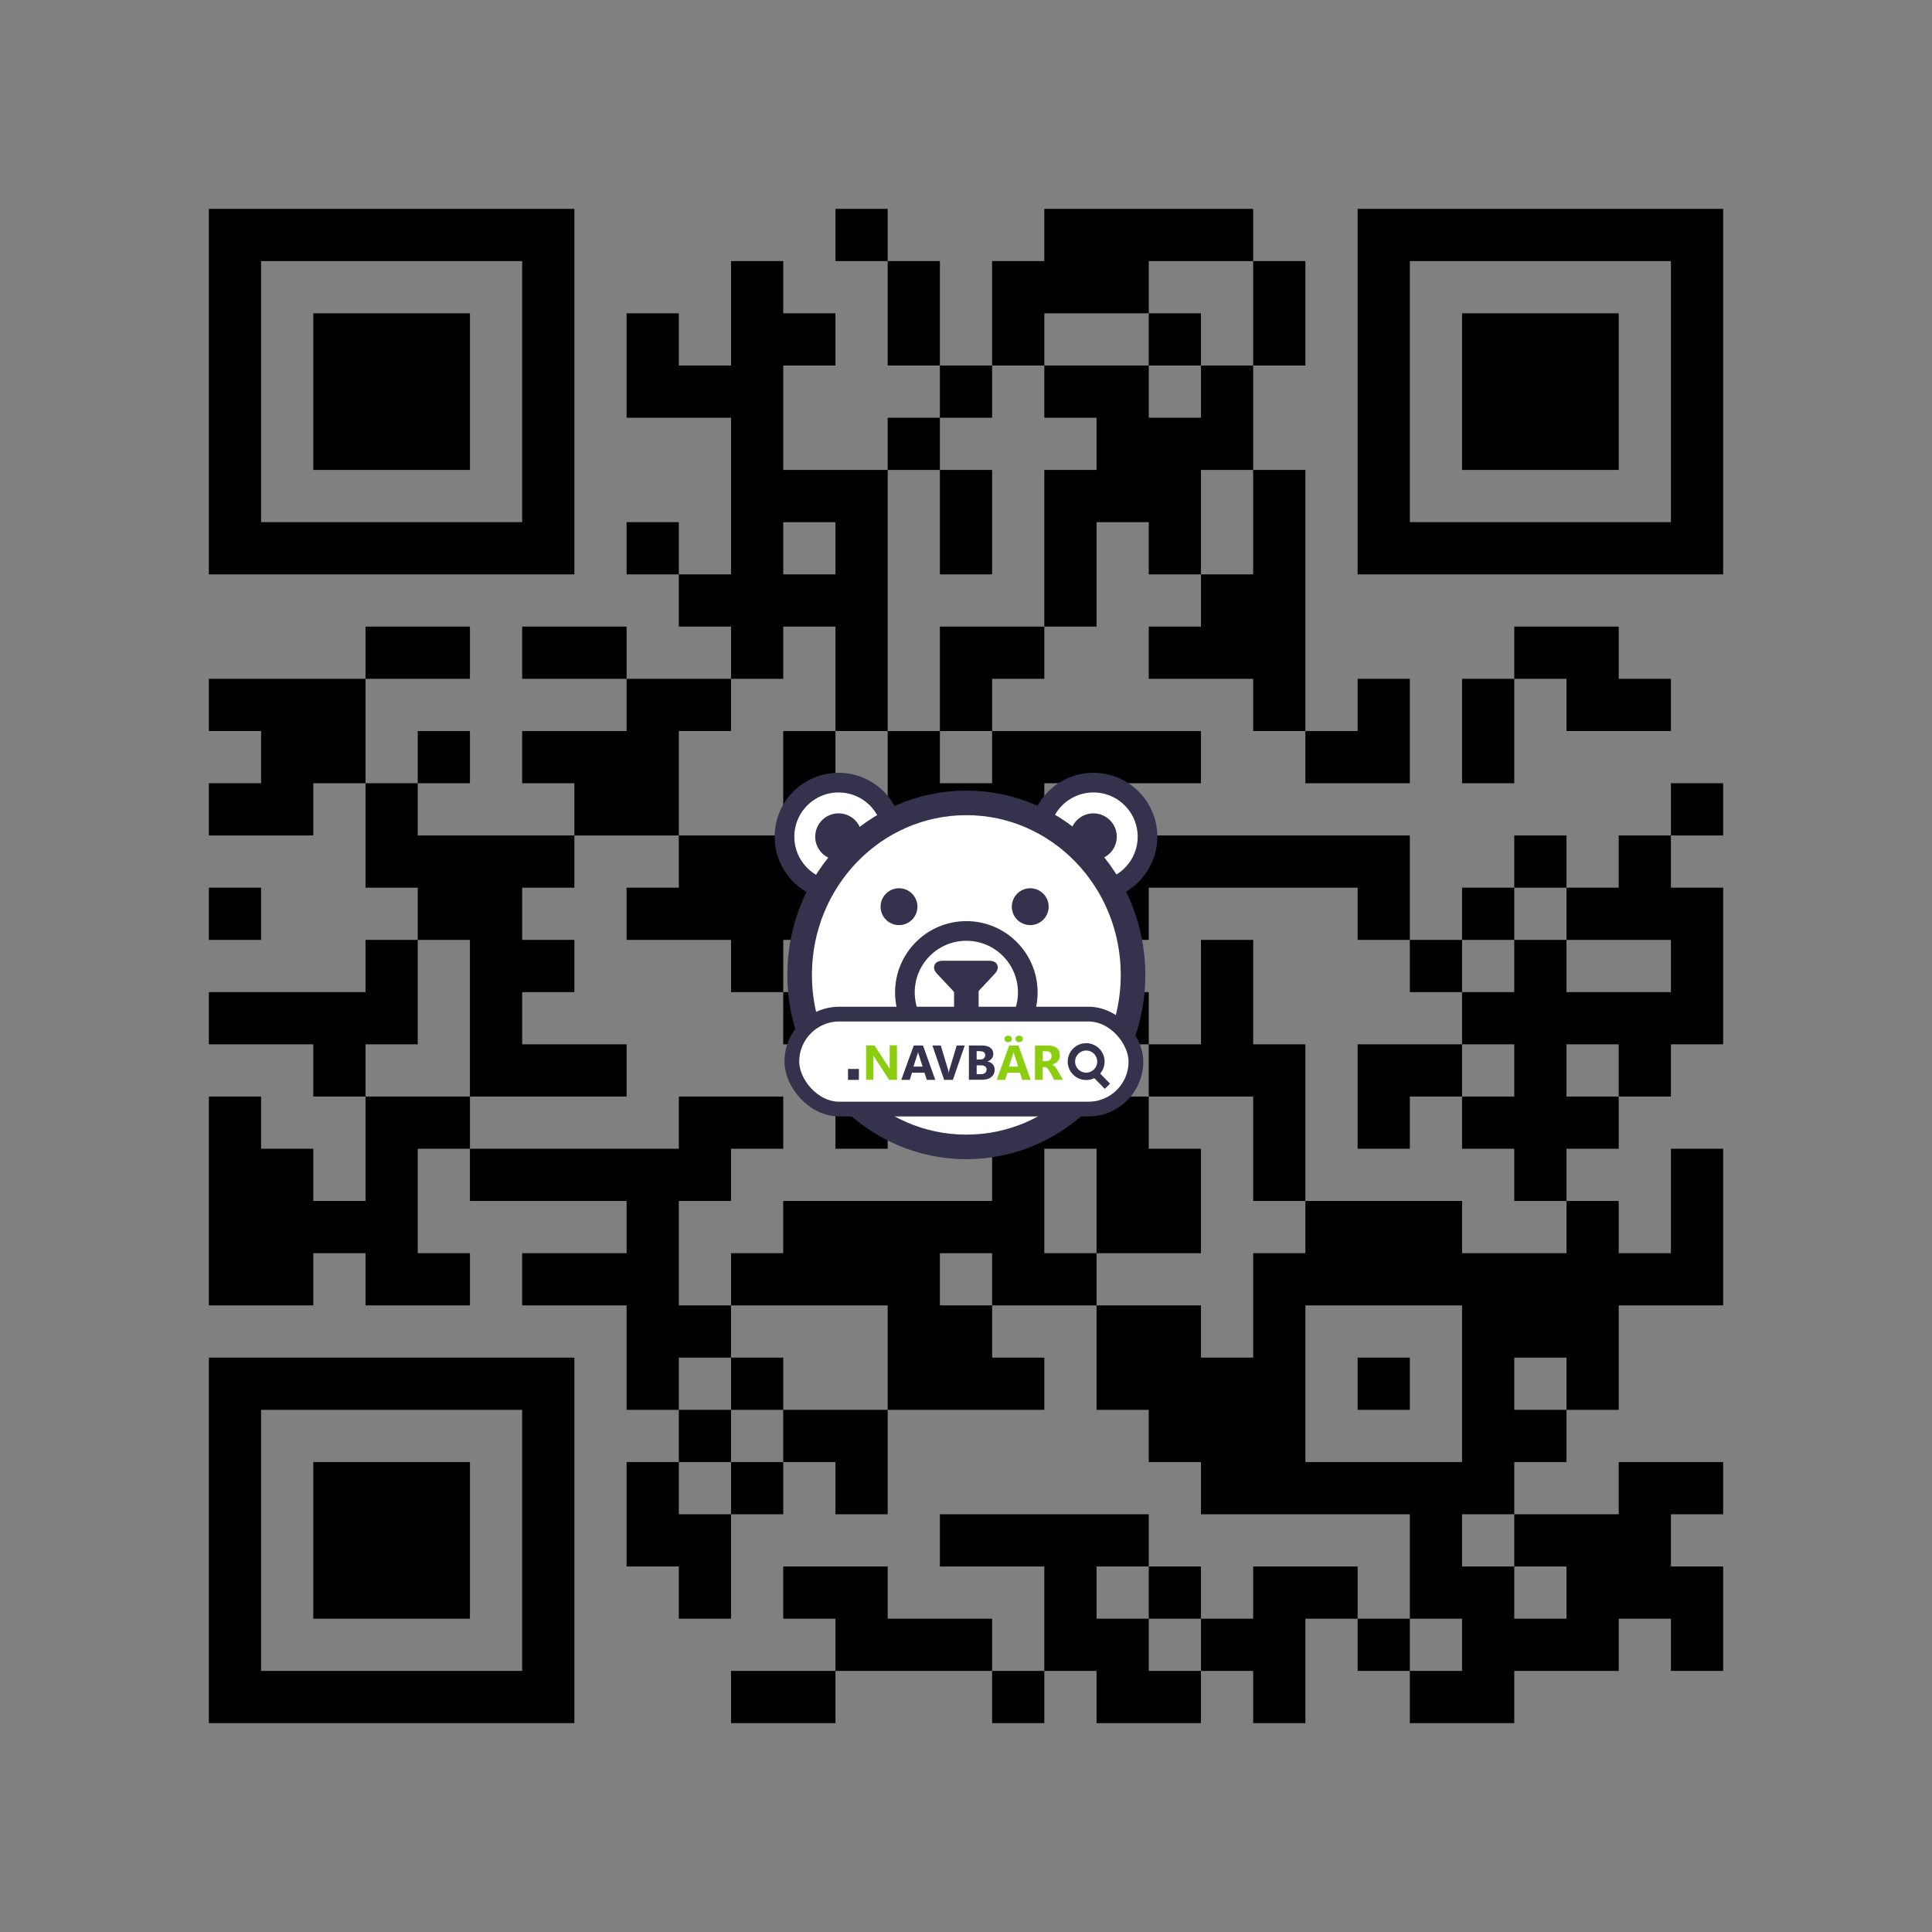 <svg xmlns="http://www.w3.org/2000/svg" width="37mm" height="37mm" version="1.1" viewBox="0 0 37 37" fill_color="black"><rect x="0" y="0" width="37" height="37" fill="#808080" stroke="none"/><path d="M4,4H5V5H4zM5,4H6V5H5zM6,4H7V5H6zM7,4H8V5H7zM8,4H9V5H8zM9,4H10V5H9zM10,4H11V5H10zM16,4H17V5H16zM20,4H21V5H20zM21,4H22V5H21zM22,4H23V5H22zM23,4H24V5H23zM26,4H27V5H26zM27,4H28V5H27zM28,4H29V5H28zM29,4H30V5H29zM30,4H31V5H30zM31,4H32V5H31zM32,4H33V5H32zM4,5H5V6H4zM10,5H11V6H10zM14,5H15V6H14zM17,5H18V6H17zM19,5H20V6H19zM20,5H21V6H20zM21,5H22V6H21zM24,5H25V6H24zM26,5H27V6H26zM32,5H33V6H32zM4,6H5V7H4zM6,6H7V7H6zM7,6H8V7H7zM8,6H9V7H8zM10,6H11V7H10zM12,6H13V7H12zM14,6H15V7H14zM15,6H16V7H15zM17,6H18V7H17zM19,6H20V7H19zM22,6H23V7H22zM24,6H25V7H24zM26,6H27V7H26zM28,6H29V7H28zM29,6H30V7H29zM30,6H31V7H30zM32,6H33V7H32zM4,7H5V8H4zM6,7H7V8H6zM7,7H8V8H7zM8,7H9V8H8zM10,7H11V8H10zM12,7H13V8H12zM13,7H14V8H13zM14,7H15V8H14zM18,7H19V8H18zM20,7H21V8H20zM21,7H22V8H21zM23,7H24V8H23zM26,7H27V8H26zM28,7H29V8H28zM29,7H30V8H29zM30,7H31V8H30zM32,7H33V8H32zM4,8H5V9H4zM6,8H7V9H6zM7,8H8V9H7zM8,8H9V9H8zM10,8H11V9H10zM14,8H15V9H14zM17,8H18V9H17zM21,8H22V9H21zM22,8H23V9H22zM23,8H24V9H23zM26,8H27V9H26zM28,8H29V9H28zM29,8H30V9H29zM30,8H31V9H30zM32,8H33V9H32zM4,9H5V10H4zM10,9H11V10H10zM14,9H15V10H14zM15,9H16V10H15zM16,9H17V10H16zM18,9H19V10H18zM20,9H21V10H20zM21,9H22V10H21zM22,9H23V10H22zM24,9H25V10H24zM26,9H27V10H26zM32,9H33V10H32zM4,10H5V11H4zM5,10H6V11H5zM6,10H7V11H6zM7,10H8V11H7zM8,10H9V11H8zM9,10H10V11H9zM10,10H11V11H10zM12,10H13V11H12zM14,10H15V11H14zM16,10H17V11H16zM18,10H19V11H18zM20,10H21V11H20zM22,10H23V11H22zM24,10H25V11H24zM26,10H27V11H26zM27,10H28V11H27zM28,10H29V11H28zM29,10H30V11H29zM30,10H31V11H30zM31,10H32V11H31zM32,10H33V11H32zM13,11H14V12H13zM14,11H15V12H14zM15,11H16V12H15zM16,11H17V12H16zM20,11H21V12H20zM23,11H24V12H23zM24,11H25V12H24zM7,12H8V13H7zM8,12H9V13H8zM10,12H11V13H10zM11,12H12V13H11zM14,12H15V13H14zM16,12H17V13H16zM18,12H19V13H18zM19,12H20V13H19zM22,12H23V13H22zM23,12H24V13H23zM24,12H25V13H24zM29,12H30V13H29zM30,12H31V13H30zM4,13H5V14H4zM5,13H6V14H5zM6,13H7V14H6zM12,13H13V14H12zM13,13H14V14H13zM16,13H17V14H16zM18,13H19V14H18zM24,13H25V14H24zM26,13H27V14H26zM28,13H29V14H28zM30,13H31V14H30zM31,13H32V14H31zM5,14H6V15H5zM6,14H7V15H6zM8,14H9V15H8zM10,14H11V15H10zM11,14H12V15H11zM12,14H13V15H12zM15,14H16V15H15zM17,14H18V15H17zM19,14H20V15H19zM20,14H21V15H20zM21,14H22V15H21zM22,14H23V15H22zM25,14H26V15H25zM26,14H27V15H26zM28,14H29V15H28zM4,15H5V16H4zM5,15H6V16H5zM7,15H8V16H7zM11,15H12V16H11zM12,15H13V16H12zM15,15H16V16H15zM17,15H18V16H17zM18,15H19V16H18zM19,15H20V16H19zM32,15H33V16H32zM7,16H8V17H7zM8,16H9V17H8zM9,16H10V17H9zM10,16H11V17H10zM13,16H14V17H13zM14,16H15V17H14zM15,16H16V17H15zM16,16H17V17H16zM17,16H18V17H17zM18,16H19V17H18zM19,16H20V17H19zM21,16H22V17H21zM22,16H23V17H22zM23,16H24V17H23zM24,16H25V17H24zM25,16H26V17H25zM26,16H27V17H26zM29,16H30V17H29zM31,16H32V17H31zM4,17H5V18H4zM8,17H9V18H8zM9,17H10V18H9zM12,17H13V18H12zM13,17H14V18H13zM14,17H15V18H14zM15,17H16V18H15zM19,17H20V18H19zM20,17H21V18H20zM21,17H22V18H21zM26,17H27V18H26zM28,17H29V18H28zM30,17H31V18H30zM31,17H32V18H31zM32,17H33V18H32zM7,18H8V19H7zM9,18H10V19H9zM10,18H11V19H10zM14,18H15V19H14zM16,18H17V19H16zM20,18H21V19H20zM23,18H24V19H23zM27,18H28V19H27zM29,18H30V19H29zM32,18H33V19H32zM4,19H5V20H4zM5,19H6V20H5zM6,19H7V20H6zM7,19H8V20H7zM9,19H10V20H9zM15,19H16V20H15zM17,19H18V20H17zM20,19H21V20H20zM21,19H22V20H21zM23,19H24V20H23zM28,19H29V20H28zM29,19H30V20H29zM30,19H31V20H30zM31,19H32V20H31zM32,19H33V20H32zM6,20H7V21H6zM9,20H10V21H9zM10,20H11V21H10zM11,20H12V21H11zM17,20H18V21H17zM20,20H21V21H20zM22,20H23V21H22zM23,20H24V21H23zM24,20H25V21H24zM26,20H27V21H26zM27,20H28V21H27zM29,20H30V21H29zM31,20H32V21H31zM4,21H5V22H4zM7,21H8V22H7zM8,21H9V22H8zM13,21H14V22H13zM14,21H15V22H14zM16,21H17V22H16zM18,21H19V22H18zM19,21H20V22H19zM20,21H21V22H20zM21,21H22V22H21zM24,21H25V22H24zM26,21H27V22H26zM28,21H29V22H28zM29,21H30V22H29zM30,21H31V22H30zM4,22H5V23H4zM5,22H6V23H5zM7,22H8V23H7zM9,22H10V23H9zM10,22H11V23H10zM11,22H12V23H11zM12,22H13V23H12zM13,22H14V23H13zM19,22H20V23H19zM21,22H22V23H21zM22,22H23V23H22zM24,22H25V23H24zM29,22H30V23H29zM32,22H33V23H32zM4,23H5V24H4zM5,23H6V24H5zM6,23H7V24H6zM7,23H8V24H7zM12,23H13V24H12zM15,23H16V24H15zM16,23H17V24H16zM17,23H18V24H17zM18,23H19V24H18zM19,23H20V24H19zM21,23H22V24H21zM22,23H23V24H22zM25,23H26V24H25zM26,23H27V24H26zM27,23H28V24H27zM30,23H31V24H30zM32,23H33V24H32zM4,24H5V25H4zM5,24H6V25H5zM7,24H8V25H7zM8,24H9V25H8zM10,24H11V25H10zM11,24H12V25H11zM12,24H13V25H12zM14,24H15V25H14zM15,24H16V25H15zM16,24H17V25H16zM17,24H18V25H17zM19,24H20V25H19zM20,24H21V25H20zM24,24H25V25H24zM25,24H26V25H25zM26,24H27V25H26zM27,24H28V25H27zM28,24H29V25H28zM29,24H30V25H29zM30,24H31V25H30zM31,24H32V25H31zM32,24H33V25H32zM12,25H13V26H12zM13,25H14V26H13zM17,25H18V26H17zM18,25H19V26H18zM21,25H22V26H21zM22,25H23V26H22zM24,25H25V26H24zM28,25H29V26H28zM29,25H30V26H29zM30,25H31V26H30zM4,26H5V27H4zM5,26H6V27H5zM6,26H7V27H6zM7,26H8V27H7zM8,26H9V27H8zM9,26H10V27H9zM10,26H11V27H10zM12,26H13V27H12zM14,26H15V27H14zM17,26H18V27H17zM18,26H19V27H18zM19,26H20V27H19zM21,26H22V27H21zM22,26H23V27H22zM23,26H24V27H23zM24,26H25V27H24zM26,26H27V27H26zM28,26H29V27H28zM30,26H31V27H30zM4,27H5V28H4zM10,27H11V28H10zM13,27H14V28H13zM15,27H16V28H15zM16,27H17V28H16zM22,27H23V28H22zM23,27H24V28H23zM24,27H25V28H24zM28,27H29V28H28zM29,27H30V28H29zM4,28H5V29H4zM6,28H7V29H6zM7,28H8V29H7zM8,28H9V29H8zM10,28H11V29H10zM12,28H13V29H12zM14,28H15V29H14zM16,28H17V29H16zM23,28H24V29H23zM24,28H25V29H24zM25,28H26V29H25zM26,28H27V29H26zM27,28H28V29H27zM28,28H29V29H28zM31,28H32V29H31zM32,28H33V29H32zM4,29H5V30H4zM6,29H7V30H6zM7,29H8V30H7zM8,29H9V30H8zM10,29H11V30H10zM12,29H13V30H12zM13,29H14V30H13zM18,29H19V30H18zM19,29H20V30H19zM20,29H21V30H20zM21,29H22V30H21zM27,29H28V30H27zM29,29H30V30H29zM30,29H31V30H30zM31,29H32V30H31zM4,30H5V31H4zM6,30H7V31H6zM7,30H8V31H7zM8,30H9V31H8zM10,30H11V31H10zM13,30H14V31H13zM15,30H16V31H15zM16,30H17V31H16zM20,30H21V31H20zM22,30H23V31H22zM24,30H25V31H24zM25,30H26V31H25zM27,30H28V31H27zM28,30H29V31H28zM30,30H31V31H30zM31,30H32V31H31zM32,30H33V31H32zM4,31H5V32H4zM10,31H11V32H10zM16,31H17V32H16zM17,31H18V32H17zM18,31H19V32H18zM20,31H21V32H20zM21,31H22V32H21zM23,31H24V32H23zM24,31H25V32H24zM26,31H27V32H26zM28,31H29V32H28zM29,31H30V32H29zM30,31H31V32H30zM32,31H33V32H32zM4,32H5V33H4zM5,32H6V33H5zM6,32H7V33H6zM7,32H8V33H7zM8,32H9V33H8zM9,32H10V33H9zM10,32H11V33H10zM14,32H15V33H14zM15,32H16V33H15zM19,32H20V33H19zM21,32H22V33H21zM22,32H23V33H22zM24,32H25V33H24zM27,32H28V33H27zM28,32H29V33H28z" id="qr-path" fill="black" fill-opacity="1" fill-rule="nonzero" stroke="none"/><svg id="Layer_1" version="1.1" viewBox="0 0 389.3 393.1" x="14.8" y="14.8" width="7.4" height="7.4">
  <!-- Generator: Adobe Illustrator 29.0.1, SVG Export Plug-In . SVG Version: 2.1.0 Build 192)  -->
  <defs>
    <style>
      .st0, .st1, .st2, .st3, .st4, .st5, .st6, .st7 {
        stroke: #34324c;
        stroke-miterlimit: 10;
      }

      .st0, .st7 {
        stroke-width: 7.5px;
      }

      .st0, .st8 {
        fill: #34324c;
      }

      .st1 {
        stroke-width: 7px;
      }

      .st1, .st2, .st6, .st7 {
        fill: none;
      }

      .st2, .st3 {
        stroke-width: 25px;
      }

      .st3, .st4, .st5 {
        fill: #fff;
      }

      .st4, .st6 {
        stroke-width: 20px;
      }

      .st5 {
        stroke-width: 15px;
      }

      .st9 {
        fill: #8ccd10;
      }
    </style>
  </defs>
  <g>
    <circle class="st4" cx="65" cy="65" r="55"/>
    <circle class="st4" cx="324.3" cy="65" r="55"/>
    <circle class="st0" cx="65" cy="65" r="20"/>
    <circle class="st0" cx="324.3" cy="65" r="20"/>
    <ellipse class="st3" cx="195" cy="205.6" rx="169.6" ry="175"/>
    <g>
      <circle class="st6" cx="195" cy="223.4" r="62.5"/>
      <g>
        <path class="st2" d="M195,230.7c0,8.2,0,14.9,0,14.9s0-6.7,0-14.9,0-14.9,0-14.9,0,6.7,0,14.9Z"/>
        <g>
          <path class="st8" d="M201.5,223.4c-3.8,4-9.9,4-13.7,0l-20.1-21.4c-3.8-4-2.3-7.3,3.2-7.3h47.4c5.5,0,6.9,3.2,3.2,7.2l-20,21.4Z"/>
          <path class="st1" d="M201.5,223.4c-3.8,4-9.9,4-13.7,0l-20.1-21.4c-3.8-4-2.3-7.3,3.2-7.3h47.4c5.5,0,6.9,3.2,3.2,7.2l-20,21.4Z"/>
        </g>
      </g>
    </g>
    <rect class="st5" x="17.5" y="245.5" width="350" height="96.6" rx="48.2" ry="48.2"/>
    <g>
      <line class="st7" x1="325.8" y1="305.9" x2="338.5" y2="318.9"/>
      <circle class="st7" cx="316.9" cy="293.8" r="15"/>
    </g>
    <circle class="st0" cx="260" cy="136.2" r="15"/>
    <circle class="st0" cx="126.5" cy="136.2" r="15"/>
  </g>
  <g>
    <path class="st9" d="M124.5,312.4h-8l-14.4-22c-.4-.7-.8-1.2-1.1-1.7-.3-.5-.5-.9-.7-1.2h0c0,.6.1,1.4.1,2.3,0,.9,0,2.1,0,3.3v19.2h-7.4v-35h8.5l13.9,21.3c.3.5.6.9.9,1.4.3.5.6,1,.8,1.4h0c0-.4-.1-1-.1-1.8,0-.8,0-1.8,0-3v-19.4h7.4v35Z"/>
    <path class="st8" d="M128.8,312.4l12.7-35h9.4l12.5,35h-8.6l-2.4-7.3h-12.7l-2.3,7.3h-8.5ZM141.3,298.9h9.2l-3.9-12.2c-.1-.5-.3-.9-.4-1.2,0-.3-.2-.8-.2-1.3h-.2c0,.5-.2.9-.3,1.3,0,.4-.2.8-.4,1.2l-3.9,12.3Z"/>
    <path class="st8" d="M193.4,277.4l-12.1,35h-8.9l-11.9-35h8.5l7.3,24.4c.2.7.3,1.3.5,1.9.1.6.2,1.1.2,1.6h.1c0-.5.2-1.1.3-1.7.1-.6.3-1.2.5-1.9l7.3-24.3h8.3Z"/>
    <path class="st8" d="M197.6,312.4v-35h12.7c3.9,0,6.9.7,9,2.2,2.1,1.5,3.1,3.6,3.1,6.3s-.6,3.5-1.7,4.9c-1.1,1.4-2.6,2.4-4.3,2.9h0c2.2.4,4,1.3,5.4,2.8,1.3,1.5,2,3.3,2,5.4,0,3.2-1.1,5.8-3.4,7.6-2.3,1.9-5.4,2.8-9.4,2.8h-13.5ZM205.5,283.2v8.5h3.5c1.6,0,2.9-.4,3.8-1.2.9-.8,1.4-1.9,1.4-3.2s-.5-2.4-1.4-3.1c-1-.7-2.4-1-4.3-1h-3ZM205.5,297.6v9h4.3c1.8,0,3.3-.4,4.3-1.3,1-.8,1.5-2,1.5-3.5s-.5-2.4-1.5-3.1c-1-.8-2.4-1.1-4.3-1.1h-4.3Z"/>
    <path class="st9" d="M225.9,312.4l12.7-35h9.4l12.5,35h-8.6l-2.4-7.3h-12.7l-2.3,7.3h-8.5ZM237.5,274.1c-1.1,0-2-.3-2.7-1-.7-.6-1-1.4-1-2.4s.4-1.8,1.1-2.4c.7-.6,1.6-.9,2.7-.9s2,.3,2.7.9c.7.6,1,1.4,1,2.4s-.3,1.8-1,2.4c-.7.6-1.6.9-2.7.9ZM238.5,298.9h9.2l-3.9-12.2c-.1-.5-.3-.9-.4-1.2,0-.3-.2-.8-.2-1.3h-.2c0,.5-.2.9-.3,1.3,0,.4-.2.8-.4,1.2l-3.9,12.3ZM248.7,274.1c-1.1,0-2-.3-2.7-1-.7-.6-1-1.4-1-2.4s.3-1.8,1-2.4c.7-.6,1.6-.9,2.7-.9s2,.3,2.7.9c.7.6,1.1,1.4,1.1,2.4s-.4,1.8-1,2.4c-.7.6-1.6.9-2.7.9Z"/>
    <path class="st9" d="M293.3,312.4h-8.9l-4.7-8.6c-.7-1.4-1.5-2.5-2.3-3.2-.8-.7-1.6-1.1-2.6-1.2h-2.1v13h-7.9v-35h12.5c4.2,0,7.4.8,9.6,2.5,2.1,1.7,3.2,4.1,3.2,7.4s-.7,4.3-2.1,6c-1.4,1.7-3.2,2.9-5.6,3.7h0c1,.4,2,1.1,2.9,2.1.9,1,1.7,2.1,2.3,3.2l5.6,10ZM272.7,283.3v10.1h3.4c1.7,0,3.1-.5,4.1-1.5s1.5-2.3,1.5-3.8-.5-2.8-1.4-3.6c-.9-.8-2.3-1.2-4.1-1.2h-3.6Z"/>
  </g>
  <rect class="st8" x="74.6" y="301.3" width="11.1" height="11.1"/>
</svg></svg>